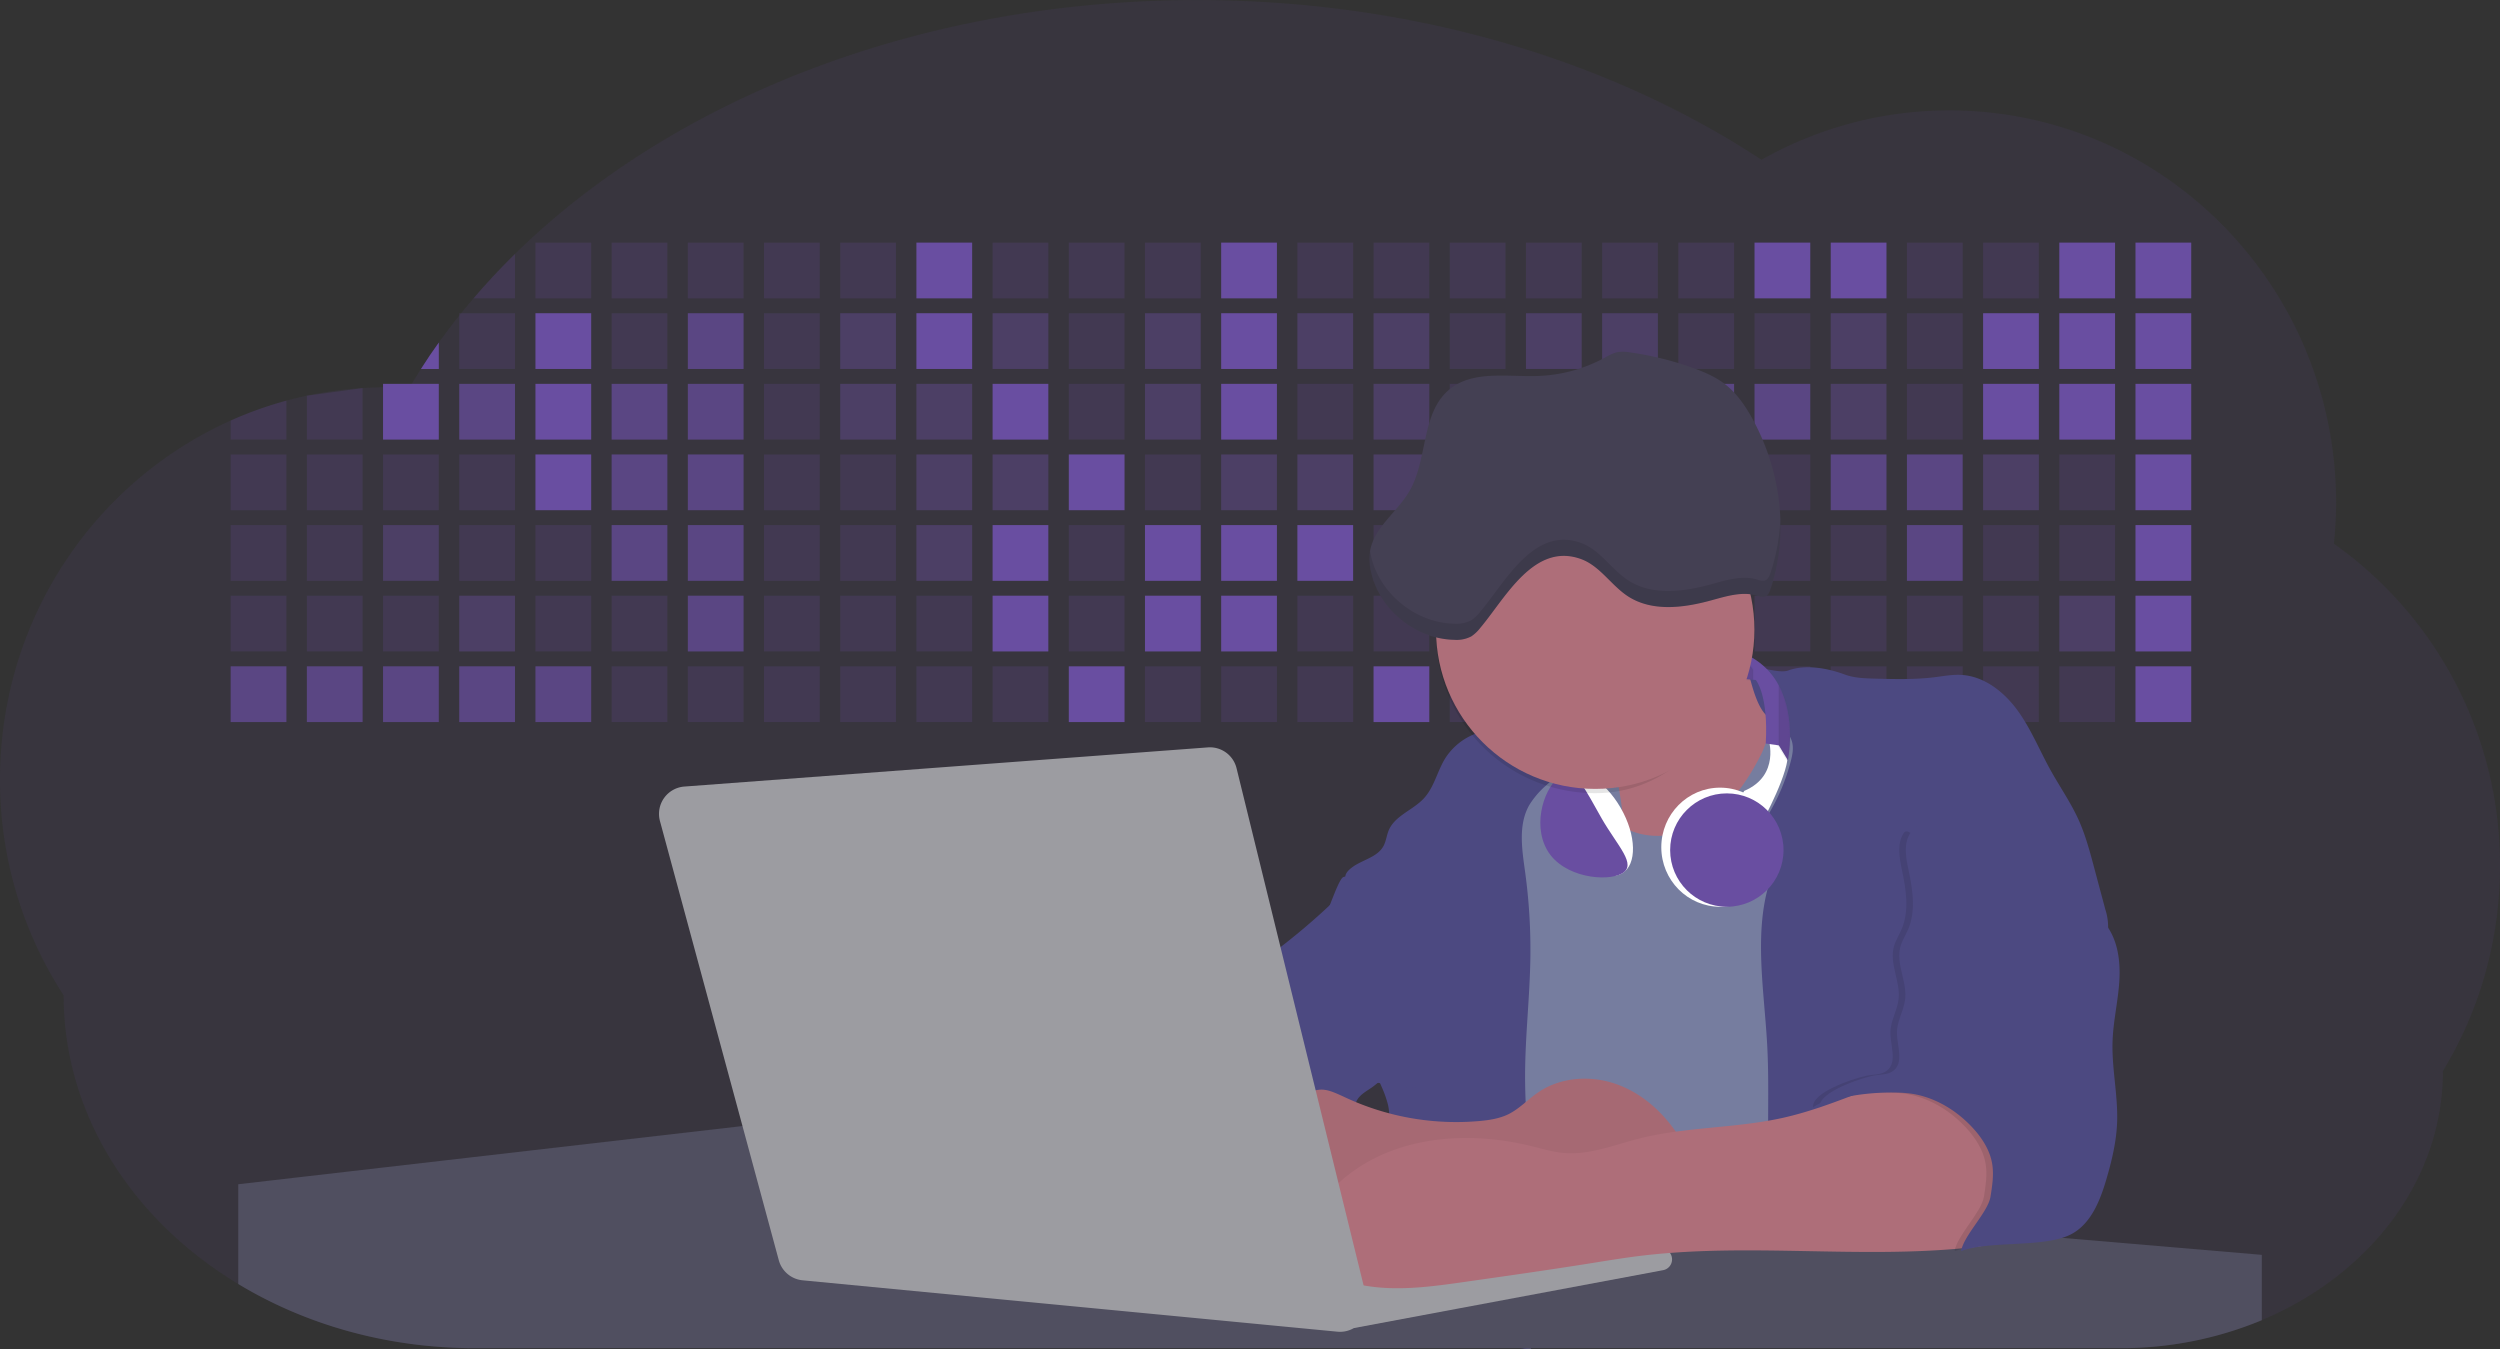 <svg id="aa7bae02-e79e-4d6b-a496-aba15f39787c" data-name="Layer 1" xmlns="http://www.w3.org/2000/svg" width="1144" height="617.32" viewBox="0 0 1144 617.32"><rect x="0" y="0" width="1144" height="617.32" fill="#333333" stroke="none"/><title>developer activity</title><path d="M1172,537.57a181.92,181.92,0,0,1-6.85,49.6,180.06,180.06,0,0,1-19.27,44.28c0,50.1-33.82,93.4-82.91,114a167.3,167.3,0,0,1-64.73,12.8H245.17c-40.25,0-77.55-10.86-108.14-29.36A185.76,185.76,0,0,1,112.2,711c-34-29.22-55.08-69.6-55.08-114.2A180.5,180.5,0,0,1,28,498.08c0-73.36,43.39-136.44,105.55-164.29a174.52,174.52,0,0,1,25.51-9.12q4.63-1.26,9.36-2.26a175.39,175.39,0,0,1,25.51-3.5q4.65-.29,9.35-.33H205c3.46,0,6.89.12,10.3.32l1.12-1.9q2.06-3.44,4.22-6.81,3.9-6.14,8.18-12.1,4.48-6.29,9.35-12.38l.83-1q2.76-3.44,5.64-6.8,9-10.49,19-20.35c72.11-70.68,185.08-116.18,312.08-116.18,98.82,0,189.15,27.55,258.34,73.07A174.18,174.18,0,0,1,920,191.86c97.74,0,177,80.37,177,179.51a184.9,184.9,0,0,1-1,18.78A180,180,0,0,1,1172,537.57Z" transform="translate(-28 -141.34)" fill="#694ea1" opacity="0.1"/><path d="M263.66,257.52v20.35h-19Q253.59,267.39,263.66,257.52Z" transform="translate(-28 -141.34)" fill="#694ea1" opacity="0.2"/><rect x="245.02" y="111.02" width="25.51" height="25.51" fill="#694ea1" opacity="0.2"/><rect x="279.88" y="111.02" width="25.51" height="25.51" fill="#694ea1" opacity="0.2"/><rect x="314.75" y="111.02" width="25.51" height="25.51" fill="#694ea1" opacity="0.2"/><rect x="349.61" y="111.02" width="25.51" height="25.51" fill="#694ea1" opacity="0.2"/><rect x="384.48" y="111.02" width="25.51" height="25.51" fill="#694ea1" opacity="0.2"/><rect x="419.35" y="111.02" width="25.51" height="25.51" fill="#694ea1"/><rect x="454.21" y="111.02" width="25.51" height="25.51" fill="#694ea1" opacity="0.2"/><rect x="489.08" y="111.02" width="25.51" height="25.51" fill="#694ea1" opacity="0.2"/><rect x="523.94" y="111.02" width="25.51" height="25.51" fill="#694ea1" opacity="0.2"/><rect x="558.81" y="111.02" width="25.51" height="25.51" fill="#694ea1"/><rect x="593.68" y="111.02" width="25.51" height="25.51" fill="#694ea1" opacity="0.2"/><rect x="628.54" y="111.02" width="25.51" height="25.51" fill="#694ea1" opacity="0.2"/><rect x="663.41" y="111.02" width="25.51" height="25.51" fill="#694ea1" opacity="0.2"/><rect x="698.28" y="111.02" width="25.51" height="25.51" fill="#694ea1" opacity="0.2"/><rect x="733.14" y="111.02" width="25.51" height="25.51" fill="#694ea1" opacity="0.2"/><rect x="768.01" y="111.02" width="25.51" height="25.51" fill="#694ea1" opacity="0.2"/><rect x="802.87" y="111.02" width="25.51" height="25.51" fill="#694ea1"/><rect x="837.74" y="111.02" width="25.51" height="25.51" fill="#694ea1"/><rect x="872.61" y="111.02" width="25.51" height="25.51" fill="#694ea1" opacity="0.2"/><rect x="907.47" y="111.02" width="25.51" height="25.51" fill="#694ea1" opacity="0.2"/><rect x="942.34" y="111.02" width="25.51" height="25.51" fill="#694ea1"/><rect x="977.2" y="111.02" width="25.51" height="25.51" fill="#694ea1"/><path d="M228.8,298.08v12.1h-8.18Q224.52,304,228.8,298.08Z" transform="translate(-28 -141.34)" fill="#694ea1"/><rect x="210.15" y="143.33" width="25.51" height="25.51" fill="#694ea1" opacity="0.2"/><rect x="245.02" y="143.33" width="25.51" height="25.51" fill="#694ea1"/><rect x="279.88" y="143.33" width="25.51" height="25.51" fill="#694ea1" opacity="0.2"/><rect x="314.75" y="143.33" width="25.51" height="25.51" fill="#694ea1" opacity="0.7"/><rect x="349.61" y="143.33" width="25.51" height="25.51" fill="#694ea1" opacity="0.2"/><rect x="384.48" y="143.33" width="25.51" height="25.51" fill="#694ea1" opacity="0.4"/><rect x="419.35" y="143.33" width="25.51" height="25.51" fill="#694ea1"/><rect x="454.21" y="143.33" width="25.51" height="25.51" fill="#694ea1" opacity="0.4"/><rect x="489.08" y="143.33" width="25.51" height="25.51" fill="#694ea1" opacity="0.2"/><rect x="523.94" y="143.33" width="25.51" height="25.51" fill="#694ea1" opacity="0.4"/><rect x="558.81" y="143.33" width="25.51" height="25.51" fill="#694ea1"/><rect x="593.68" y="143.33" width="25.51" height="25.51" fill="#694ea1" opacity="0.4"/><rect x="628.54" y="143.33" width="25.51" height="25.51" fill="#694ea1" opacity="0.4"/><rect x="663.41" y="143.33" width="25.51" height="25.51" fill="#694ea1" opacity="0.2"/><rect x="698.28" y="143.33" width="25.51" height="25.51" fill="#694ea1" opacity="0.4"/><rect x="733.14" y="143.33" width="25.51" height="25.51" fill="#694ea1" opacity="0.4"/><rect x="768.01" y="143.33" width="25.51" height="25.51" fill="#694ea1" opacity="0.2"/><rect x="802.87" y="143.33" width="25.51" height="25.51" fill="#694ea1" opacity="0.2"/><rect x="837.74" y="143.33" width="25.51" height="25.51" fill="#694ea1" opacity="0.4"/><rect x="872.61" y="143.33" width="25.51" height="25.51" fill="#694ea1" opacity="0.2"/><rect x="907.47" y="143.33" width="25.51" height="25.51" fill="#694ea1"/><rect x="942.34" y="143.33" width="25.51" height="25.51" fill="#694ea1"/><rect x="977.2" y="143.33" width="25.51" height="25.51" fill="#694ea1"/><path d="M159.06,324.67V342.5H133.55v-8.71A174.52,174.52,0,0,1,159.06,324.67Z" transform="translate(-28 -141.34)" fill="#694ea1" opacity="0.2"/><polygon points="165.93 177.57 165.93 201.16 140.42 201.16 140.42 181.07 165.93 177.57" fill="#694ea1" opacity="0.2"/><rect x="175.28" y="175.65" width="25.51" height="25.51" fill="#694ea1"/><rect x="210.15" y="175.65" width="25.51" height="25.51" fill="#694ea1" opacity="0.7"/><rect x="245.02" y="175.65" width="25.51" height="25.51" fill="#694ea1"/><rect x="279.88" y="175.65" width="25.51" height="25.51" fill="#694ea1" opacity="0.7"/><rect x="314.75" y="175.65" width="25.51" height="25.51" fill="#694ea1" opacity="0.7"/><rect x="349.61" y="175.65" width="25.51" height="25.51" fill="#694ea1" opacity="0.2"/><rect x="384.48" y="175.65" width="25.51" height="25.51" fill="#694ea1" opacity="0.4"/><rect x="419.35" y="175.65" width="25.51" height="25.51" fill="#694ea1" opacity="0.4"/><rect x="454.21" y="175.65" width="25.51" height="25.51" fill="#694ea1"/><rect x="489.08" y="175.65" width="25.51" height="25.51" fill="#694ea1" opacity="0.2"/><rect x="523.94" y="175.65" width="25.51" height="25.51" fill="#694ea1" opacity="0.4"/><rect x="558.81" y="175.65" width="25.51" height="25.51" fill="#694ea1"/><rect x="593.68" y="175.65" width="25.51" height="25.51" fill="#694ea1" opacity="0.2"/><rect x="628.54" y="175.65" width="25.51" height="25.51" fill="#694ea1" opacity="0.4"/><rect x="663.41" y="175.65" width="25.51" height="25.51" fill="#694ea1" opacity="0.2"/><rect x="698.28" y="175.65" width="25.51" height="25.51" fill="#694ea1"/><rect x="733.14" y="175.65" width="25.51" height="25.51" fill="#694ea1" opacity="0.2"/><rect x="768.01" y="175.65" width="25.51" height="25.51" fill="#694ea1" opacity="0.7"/><rect x="802.87" y="175.65" width="25.51" height="25.51" fill="#694ea1" opacity="0.7"/><rect x="837.74" y="175.65" width="25.51" height="25.51" fill="#694ea1" opacity="0.4"/><rect x="872.61" y="175.65" width="25.51" height="25.51" fill="#694ea1" opacity="0.2"/><rect x="907.47" y="175.65" width="25.51" height="25.51" fill="#694ea1"/><rect x="942.34" y="175.65" width="25.51" height="25.51" fill="#694ea1"/><rect x="977.2" y="175.65" width="25.51" height="25.51" fill="#694ea1"/><rect x="105.55" y="207.96" width="25.51" height="25.51" fill="#694ea1" opacity="0.2"/><rect x="140.42" y="207.96" width="25.51" height="25.51" fill="#694ea1" opacity="0.2"/><rect x="175.28" y="207.96" width="25.51" height="25.51" fill="#694ea1" opacity="0.2"/><rect x="210.15" y="207.96" width="25.51" height="25.51" fill="#694ea1" opacity="0.2"/><rect x="245.02" y="207.96" width="25.51" height="25.51" fill="#694ea1"/><rect x="279.88" y="207.96" width="25.51" height="25.51" fill="#694ea1" opacity="0.7"/><rect x="314.75" y="207.96" width="25.51" height="25.51" fill="#694ea1" opacity="0.7"/><rect x="349.61" y="207.96" width="25.51" height="25.51" fill="#694ea1" opacity="0.2"/><rect x="384.48" y="207.96" width="25.51" height="25.51" fill="#694ea1" opacity="0.2"/><rect x="419.35" y="207.96" width="25.51" height="25.51" fill="#694ea1" opacity="0.4"/><rect x="454.21" y="207.96" width="25.51" height="25.51" fill="#694ea1" opacity="0.4"/><rect x="489.08" y="207.96" width="25.51" height="25.51" fill="#694ea1"/><rect x="523.94" y="207.96" width="25.51" height="25.51" fill="#694ea1" opacity="0.2"/><rect x="558.81" y="207.96" width="25.51" height="25.51" fill="#694ea1" opacity="0.4"/><rect x="593.68" y="207.96" width="25.51" height="25.51" fill="#694ea1" opacity="0.4"/><rect x="628.54" y="207.96" width="25.51" height="25.51" fill="#694ea1" opacity="0.4"/><rect x="663.41" y="207.96" width="25.51" height="25.51" fill="#694ea1" opacity="0.4"/><rect x="698.28" y="207.96" width="25.51" height="25.51" fill="#694ea1" opacity="0.2"/><rect x="733.14" y="207.96" width="25.51" height="25.51" fill="#694ea1" opacity="0.2"/><rect x="768.01" y="207.96" width="25.51" height="25.51" fill="#694ea1" opacity="0.2"/><rect x="802.87" y="207.96" width="25.51" height="25.51" fill="#694ea1" opacity="0.2"/><rect x="837.74" y="207.96" width="25.51" height="25.51" fill="#694ea1" opacity="0.7"/><rect x="872.61" y="207.96" width="25.51" height="25.51" fill="#694ea1" opacity="0.7"/><rect x="907.47" y="207.96" width="25.51" height="25.51" fill="#694ea1" opacity="0.4"/><rect x="942.34" y="207.96" width="25.51" height="25.51" fill="#694ea1" opacity="0.2"/><rect x="977.2" y="207.96" width="25.51" height="25.51" fill="#694ea1"/><rect x="105.55" y="240.28" width="25.51" height="25.51" fill="#694ea1" opacity="0.2"/><rect x="140.42" y="240.28" width="25.51" height="25.51" fill="#694ea1" opacity="0.2"/><rect x="175.28" y="240.28" width="25.51" height="25.51" fill="#694ea1" opacity="0.4"/><rect x="210.15" y="240.28" width="25.51" height="25.51" fill="#694ea1" opacity="0.2"/><rect x="245.02" y="240.28" width="25.51" height="25.51" fill="#694ea1" opacity="0.2"/><rect x="279.88" y="240.28" width="25.51" height="25.51" fill="#694ea1" opacity="0.7"/><rect x="314.75" y="240.28" width="25.51" height="25.51" fill="#694ea1" opacity="0.7"/><rect x="349.61" y="240.28" width="25.51" height="25.51" fill="#694ea1" opacity="0.2"/><rect x="384.48" y="240.28" width="25.51" height="25.51" fill="#694ea1" opacity="0.2"/><rect x="419.35" y="240.28" width="25.51" height="25.51" fill="#694ea1" opacity="0.4"/><rect x="454.21" y="240.28" width="25.51" height="25.51" fill="#694ea1"/><rect x="489.08" y="240.28" width="25.51" height="25.51" fill="#694ea1" opacity="0.2"/><rect x="523.94" y="240.28" width="25.51" height="25.51" fill="#694ea1"/><rect x="558.81" y="240.28" width="25.51" height="25.51" fill="#694ea1"/><rect x="593.68" y="240.28" width="25.51" height="25.51" fill="#694ea1"/><rect x="628.54" y="240.28" width="25.51" height="25.51" fill="#694ea1" opacity="0.2"/><rect x="663.41" y="240.28" width="25.51" height="25.51" fill="#694ea1"/><rect x="698.28" y="240.28" width="25.51" height="25.51" fill="#694ea1" opacity="0.2"/><rect x="733.14" y="240.28" width="25.51" height="25.51" fill="#694ea1" opacity="0.2"/><rect x="768.01" y="240.28" width="25.51" height="25.51" fill="#694ea1" opacity="0.2"/><rect x="802.87" y="240.28" width="25.51" height="25.51" fill="#694ea1" opacity="0.2"/><rect x="837.74" y="240.28" width="25.51" height="25.51" fill="#694ea1" opacity="0.2"/><rect x="872.61" y="240.28" width="25.51" height="25.51" fill="#694ea1" opacity="0.7"/><rect x="907.47" y="240.28" width="25.51" height="25.51" fill="#694ea1" opacity="0.2"/><rect x="942.34" y="240.28" width="25.51" height="25.51" fill="#694ea1" opacity="0.2"/><rect x="977.2" y="240.28" width="25.51" height="25.51" fill="#694ea1"/><rect x="105.55" y="272.59" width="25.51" height="25.51" fill="#694ea1" opacity="0.2"/><rect x="140.42" y="272.59" width="25.51" height="25.51" fill="#694ea1" opacity="0.2"/><rect x="175.28" y="272.59" width="25.51" height="25.51" fill="#694ea1" opacity="0.2"/><rect x="210.15" y="272.59" width="25.51" height="25.51" fill="#694ea1" opacity="0.4"/><rect x="245.02" y="272.59" width="25.51" height="25.51" fill="#694ea1" opacity="0.2"/><rect x="279.88" y="272.59" width="25.51" height="25.51" fill="#694ea1" opacity="0.2"/><rect x="314.75" y="272.59" width="25.51" height="25.51" fill="#694ea1" opacity="0.7"/><rect x="349.61" y="272.59" width="25.51" height="25.51" fill="#694ea1" opacity="0.2"/><rect x="384.48" y="272.59" width="25.51" height="25.51" fill="#694ea1" opacity="0.2"/><rect x="419.35" y="272.59" width="25.51" height="25.51" fill="#694ea1" opacity="0.2"/><rect x="454.21" y="272.59" width="25.51" height="25.51" fill="#694ea1"/><rect x="489.08" y="272.59" width="25.51" height="25.51" fill="#694ea1" opacity="0.2"/><rect x="523.94" y="272.59" width="25.51" height="25.51" fill="#694ea1"/><rect x="558.81" y="272.59" width="25.51" height="25.51" fill="#694ea1"/><rect x="593.68" y="272.59" width="25.51" height="25.51" fill="#694ea1" opacity="0.2"/><rect x="628.54" y="272.59" width="25.51" height="25.51" fill="#694ea1" opacity="0.2"/><rect x="663.41" y="272.59" width="25.51" height="25.51" fill="#694ea1" opacity="0.2"/><rect x="698.28" y="272.59" width="25.51" height="25.51" fill="#694ea1" opacity="0.2"/><rect x="733.14" y="272.59" width="25.51" height="25.51" fill="#694ea1" opacity="0.2"/><rect x="768.01" y="272.59" width="25.51" height="25.51" fill="#694ea1" opacity="0.2"/><rect x="802.87" y="272.59" width="25.51" height="25.51" fill="#694ea1" opacity="0.2"/><rect x="837.74" y="272.59" width="25.51" height="25.51" fill="#694ea1" opacity="0.2"/><rect x="872.61" y="272.59" width="25.51" height="25.51" fill="#694ea1" opacity="0.2"/><rect x="907.47" y="272.59" width="25.51" height="25.51" fill="#694ea1" opacity="0.2"/><rect x="942.34" y="272.59" width="25.51" height="25.51" fill="#694ea1" opacity="0.4"/><rect x="977.2" y="272.59" width="25.51" height="25.51" fill="#694ea1"/><rect x="105.55" y="304.91" width="25.51" height="25.51" fill="#694ea1" opacity="0.7"/><rect x="140.42" y="304.91" width="25.51" height="25.51" fill="#694ea1" opacity="0.7"/><rect x="175.28" y="304.91" width="25.51" height="25.51" fill="#694ea1" opacity="0.7"/><rect x="210.15" y="304.91" width="25.51" height="25.51" fill="#694ea1" opacity="0.7"/><rect x="245.02" y="304.91" width="25.51" height="25.51" fill="#694ea1" opacity="0.7"/><rect x="279.88" y="304.91" width="25.51" height="25.51" fill="#694ea1" opacity="0.2"/><rect x="314.75" y="304.91" width="25.51" height="25.51" fill="#694ea1" opacity="0.2"/><rect x="349.61" y="304.91" width="25.51" height="25.51" fill="#694ea1" opacity="0.2"/><rect x="384.48" y="304.91" width="25.51" height="25.51" fill="#694ea1" opacity="0.2"/><rect x="419.35" y="304.91" width="25.51" height="25.51" fill="#694ea1" opacity="0.2"/><rect x="454.21" y="304.91" width="25.51" height="25.51" fill="#694ea1" opacity="0.2"/><rect x="489.08" y="304.91" width="25.51" height="25.51" fill="#694ea1"/><rect x="523.94" y="304.91" width="25.51" height="25.51" fill="#694ea1" opacity="0.2"/><rect x="558.81" y="304.91" width="25.51" height="25.51" fill="#694ea1" opacity="0.2"/><rect x="593.68" y="304.91" width="25.51" height="25.51" fill="#694ea1" opacity="0.2"/><rect x="628.54" y="304.91" width="25.51" height="25.51" fill="#694ea1"/><rect x="663.41" y="304.91" width="25.51" height="25.51" fill="#694ea1" opacity="0.2"/><rect x="698.28" y="304.91" width="25.51" height="25.51" fill="#694ea1" opacity="0.2"/><rect x="733.14" y="304.91" width="25.51" height="25.51" fill="#694ea1" opacity="0.2"/><rect x="768.01" y="304.91" width="25.51" height="25.51" fill="#694ea1" opacity="0.2"/><rect x="802.87" y="304.91" width="25.51" height="25.51" fill="#694ea1" opacity="0.2"/><rect x="837.74" y="304.91" width="25.51" height="25.51" fill="#694ea1" opacity="0.2"/><rect x="872.61" y="304.91" width="25.51" height="25.51" fill="#694ea1" opacity="0.2"/><rect x="907.47" y="304.91" width="25.51" height="25.51" fill="#694ea1" opacity="0.2"/><rect x="942.34" y="304.91" width="25.51" height="25.51" fill="#694ea1" opacity="0.2"/><rect x="977.2" y="304.91" width="25.51" height="25.51" fill="#694ea1"/><circle cx="734.52" cy="363.89" r="34.87" fill="#767d9f"/><path d="M760.71,460.87q5.22,22.78,8.86,45.9c.73,4.58,1.38,9.41-.28,13.74-1.39,3.61-4.22,6.43-6.44,9.59s-3.9,7.21-2.55,10.83,5.29,5.6,9.05,6.62c10.76,2.9,22.23.79,32.94-2.35a53.29,53.29,0,0,0,13.81-5.72c4.54-2.88,8.26-6.88,11.68-11,15.61-18.93,25.83-41.65,35.45-64.23a39.12,39.12,0,0,1-33.11-13.34c-3.94-4.63-6.83-11.08-4.61-16.74-6.51,3.57-14.24,3.81-21.25,6.25a75.49,75.49,0,0,0-12.5,6.15q-7.18,4.15-14.28,8.46C772.07,458.29,767,461.19,760.71,460.87Z" transform="translate(-28 -141.34)" fill="#ae6e79"/><path d="M833.64,487.05c-6.11,11.89-14.06,23.32-25.41,30.4s-26.63,9-38,2c-5.6-3.42-9.84-8.62-14.73-13s-11-8.13-17.57-7.56c-7.24.63-12.91,6.28-17.76,11.69-7.36,8.22-14.47,16.79-19.68,26.52-10,18.7-12.37,40.56-11.93,61.76s3.51,42.29,3.58,63.49c.1,26.08-4.32,51.95-8.79,77.64,41.1-5.06,82.25,6,123.44,10.19,26.36,2.71,52.92,2.65,79.42,2.58,4.66,0,9.62-.12,13.5-2.7a18.2,18.2,0,0,0,5.59-6.64c3.66-6.75,5.13-14.45,6.15-22.06,2.59-19.22,2.67-38.68,2.74-58.08.18-47,.35-94.17-5.62-140.8-1.47-11.47-3.35-23-7.75-33.73s-11.58-20.6-21.62-26.35c-6.45-3.7-21.4-10.14-29-6.41C841.67,460.15,837.73,479.09,833.64,487.05Z" transform="translate(-28 -141.34)" fill="#767d9f"/><path d="M836.68,619.77c-1.55-29-7.86-59.95,5.57-85.69,3.3-6.32-8.54-14.21-4.88-20.33a92.08,92.08,0,0,0,10.06-23.93c.76-2.89,1.37-5.95.65-8.85-1.33-5.29-6.56-8.44-11-11.66-4.9-3.56-7.42-14.41-9-20.28s12.57,1.2,18.26-.89c7.9-2.89,17.94-1.07,25.82,1.86,4.4,1.62,9.18,1.76,13.87,1.88,9.11.24,18.25.47,27.29-.65,4.06-.51,8.13-1.28,12.21-1.05,10.41.59,19.46,7.71,25.62,16.13s10.08,18.23,15.13,27.35c4.21,7.6,9.23,14.78,12.82,22.69,3.18,7,5.19,14.52,7.18,22l5.13,19.19a25.58,25.58,0,0,1,1.26,8.51c-.26,3.07-1.62,5.93-3,8.66A164.12,164.12,0,0,1,971,603.2c-10.79,13.23-23.89,25.16-30.3,41-2.5,6.17-3.89,12.73-5.16,19.27a707.94,707.94,0,0,0-10.9,79.15,174.2,174.2,0,0,0-36.52-12.21,177.61,177.61,0,0,0-19-3c-5.59-.58-12.8.52-18.12-1-8.9-2.53-9.88-17.58-11.23-25.46-2.16-12.55-2.59-25.32-2.67-38C837,648.53,837.45,634.14,836.68,619.77Z" transform="translate(-28 -141.34)" fill="#4c4981"/><path d="M641.23,565.54c4.21,24,8.85,48.07,18,70.62-.23.22-.46.42-.69.62-.81.69-1.65,1.34-2.53,2-2.05,1.44-4.3,2.66-6,4.54a8,8,0,0,0-1.5,2.45,5.48,5.48,0,0,0,0,4.47c-4.77,2.11-10.31,1.46-15.66,1.26-4.61-.17-9.08,0-12.78,2.53-5.14,3.54-6.69,10.34-7.52,16.52q-.46,3.38-.79,6.77-.32,3.15-.52,6.32a188.61,188.61,0,0,0-.19,21q.08,1.92.21,3.84c-16.34-.39-31.23-8.91-45.32-17.19-3.22-1.89-6.54-3.88-8.63-7A15.8,15.8,0,0,1,555,674c0-.51.09-1,.16-1.52a41.58,41.58,0,0,1,2.29-8.68,107.2,107.2,0,0,1,19.19-32.65c3.58-4.18,7.61-8.27,9.28-13.52.73-2.29,1-4.72,1.74-7,3.32-9.88,15.3-14.55,19.4-24.14,1-2.29,1.46-4.8,2.7-7a17.63,17.63,0,0,1,4.25-4.75c.73-.61,1.49-1.2,2.24-1.79q10.54-8.26,20.31-17.45,1.82-1.71,3.6-3.46A59.48,59.48,0,0,0,641.23,565.54Z" transform="translate(-28 -141.34)" fill="#4c4981"/><path d="M742,494.56c-1.44,1.52-3,2.95-4.53,4.37l-.41.37-1.62,1.5a39,39,0,0,0-7.55,8.79l-.17.28c-5.1,9.13-3.21,20.37-1.79,30.74a261.55,261.55,0,0,1,2.37,39c-.26,18-2.38,35.88-2.42,53.86,0,4.08.09,8.15.27,12.23.29,6.63.79,13.25,1.39,19.87.65,7.26,1.43,14.51,2.16,21.76.58,5.61,1.13,11.21,1.59,16.81.23,2.9.45,5.79.63,8.69.21,3.4.38,6.81.48,10.21h0c.07,2.16.11,4.31.11,6.47,0,1.23,0,2.45,0,3.67q0,3.51-.19,7-.2,4.49-.61,9c-.31,3.27-.86,6.84-3.16,9.14-.14.14-.29.27-.44.4l-3.24-.4a332.72,332.72,0,0,0-67.3-1.2c.49-3.38.94-6.75,1.38-10.14.2-1.6.4-3.21.59-4.82q.33-2.76.63-5.52c.23-2,.44-4,.64-6q.78-7.73,1.37-15.47.87-11.29,1.32-22.62.22-5.41.34-10.83.17-6.72.16-13.45,0-6.54-.11-13.1c0-1.44-.06-2.88-.18-4.31a27.35,27.35,0,0,0-.53-3.83,49.87,49.87,0,0,0-3-8.48c-.22-.52-.43-1-.64-1.55-.12-.27-.23-.55-.34-.82,5.76-5.13,9.86-12,13.8-18.76,6.39-10.89,12.93-22.26,14-34.84s-5.18-26.71-17.2-30.55c-3.27-1-6.73-1.28-10.1-1.87-3.18-.56-9.81-1.83-13.49-4.11q-3,3.08-6,6.05a22.15,22.15,0,0,1,2.17-8.71l1.42.07a2.71,2.71,0,0,1-.16-1c0-1.07.74-2.28,2.32-3.62,4.71-4,12.12-4.89,15.09-10.3,1.24-2.25,1.45-4.93,2.45-7.29,2.87-6.73,11.11-9.21,16.07-14.59s6.2-13,10.21-19a28.62,28.62,0,0,1,12-10c.4-.19.81-.38,1.22-.55,8.3-3.55,18.16-4.36,26.76-4.34,3.34,0,12,.1,16.24,1.79a5.32,5.32,0,0,1,1.85,1.13C752.37,480.61,745.34,491,742,494.56Z" transform="translate(-28 -141.34)" fill="#4c4981"/><path d="M642.72,542.69a60.88,60.88,0,0,1,46.74,4.87c7.2,4,13.66,9.58,17.62,16.78,5.95,10.8,5.69,23.82,5.27,36.15-.21,6.17-.48,12.56-3.2,18.1C706,625,700.06,629.4,694,633a42.24,42.24,0,0,1-12.32,5.33c-6.72,1.46-13.7.22-20.47-1-7.36-1.36-15.26-3-20.37-8.48-3-3.18-4.64-7.31-6.26-11.35q-3.49-8.75-7-17.48c-4.05-10.11-5.42-18.52-.07-28.37,2.43-4.49,5.4-8.69,7.8-13.21C636.51,556.14,640.81,543.28,642.72,542.69Z" transform="translate(-28 -141.34)" fill="#4c4981"/><path d="M1063,715.56v29.9a167.3,167.3,0,0,1-64.73,12.8H728.58c-.14.14-.29.27-.44.4l-3.24-.4H245.17c-40.25,0-77.55-10.86-108.14-29.36V683.25l230.72-26.63.18,0L502.29,668l34.77,3,18.06,1.53,37.38,3.17,19.23,1.63,28,2.38,3.94.33,20.18,1.71L691.23,684l38.5,3.26,64.18,5.45,45.15,3.83,74.14,6.29,14.1,1.19,1.52.13,1.32.11,18.62,1.58,20.44,1.74,2.37.2Z" transform="translate(-28 -141.34)" fill="#504f60"/><polygon points="764 573.12 474.86 523.77 463.65 580.46 596.19 596.33 637 601.44 749.26 579.33 764 573.12" fill="#9c9ca1"/><path d="M642.33,739.94l144.86-27.23a5,5,0,0,1,5.94,4.93h0a5,5,0,0,1-4.09,4.93L647.57,749.06Z" transform="translate(-28 -141.34)" fill="#9c9ca1"/><path d="M705.17,654.31c4.51-.42,9.08-1.13,13.14-3.13,5-2.49,8.89-6.78,13.52-9.94,10.18-7,23.8-7.94,35.47-3.92s21.41,12.63,28.23,22.91c4.53,6.85,7.93,15.59,4.73,23.15a30.51,30.51,0,0,1-4.12,6.44l-8.34,10.9a29,29,0,0,1-5.66,6.09c-3.12,2.27-7,3.2-10.82,3.76-10.15,1.48-20.48.64-30.71,1.32-17.57,1.17-34.73,6.83-52.34,6.64-10.12-.11-20.11-2.15-30-4.19l-43.77-9c-7.62-1.56-16.23-3.84-19.82-10.75-1.61-3.11-1.91-6.71-2.1-10.21-.52-9.64,0-20.36,6.68-27.31,6.28-6.52,16.21-8.58,23.71-13.4,9.18-5.91,12.21-4,21.89.44A120,120,0,0,0,705.17,654.31Z" transform="translate(-28 -141.34)" fill="#ae6e79"/><path d="M705.17,654.31c4.51-.42,9.08-1.13,13.14-3.13,5-2.49,8.89-6.78,13.52-9.94,10.18-7,23.8-7.94,35.47-3.92s21.41,12.63,28.23,22.91c4.53,6.85,7.93,15.59,4.73,23.15a30.51,30.51,0,0,1-4.12,6.44l-8.34,10.9a29,29,0,0,1-5.66,6.09c-3.12,2.27-7,3.2-10.82,3.76-10.15,1.48-20.48.64-30.71,1.32-17.57,1.17-34.73,6.83-52.34,6.64-10.12-.11-20.11-2.15-30-4.19l-43.77-9c-7.62-1.56-16.23-3.84-19.82-10.75-1.61-3.11-1.91-6.71-2.1-10.21-.52-9.64,0-20.36,6.68-27.31,6.28-6.52,16.21-8.58,23.71-13.4,9.18-5.91,12.21-4,21.89.44A120,120,0,0,0,705.17,654.31Z" transform="translate(-28 -141.34)" opacity="0.05"/><path d="M880.94,640.6c-12.28,4.75-24.63,9.52-37.49,12.35-21.56,4.75-44.12,4-65.51,9.43-11.3,2.88-22.53,7.52-34.14,6.58-5.19-.42-10.2-2-15.25-3.2-28.37-7-60.62-4.73-83.66,13.27-7.88,6.15-14.33,13.82-20.18,22a14.7,14.7,0,0,0,5.91,21.88A86.62,86.62,0,0,0,659,730.48c13.13,1.16,26.32-.7,39.38-2.56,19.38-2.75,38.77-5.51,58.1-8.6,6.94-1.11,13.88-2.26,20.86-3.14,50.23-6.35,101.37,1.37,151.73-3.93,5.09-.54,10.27-1.24,14.9-3.41,11.72-5.5,17.52-20,15.1-32.74s-11.76-23.33-23-29.83c-9.42-5.47-19.58-7.68-30.07-10C896.26,634,890.32,637,880.94,640.6Z" transform="translate(-28 -141.34)" fill="#ae6e79"/><path d="M988.67,564.44c5.54,7.26,6.72,17,6.12,26.09s-2.76,18.08-3.08,27.21c-.44,12.52,2.58,25,2.07,37.48-.36,8.73-2.43,17.29-4.88,25.67-2.89,9.89-7.07,20.52-16.2,25.27-12.12,6.31-37.54,2.76-50.29,7.7,1.16-7.23,12.28-17.7,13.44-24.93.8-5,1.61-10.14.75-15.15-1.1-6.39-4.85-12.06-9.3-16.78-7.08-7.51-16.32-13.16-26.47-15s-35-.33-43.12,6.08c-1-6.62,17.6-13,24.14-14.43,3.26-.73,7-.32,9.61-2.39,5-3.92,1.37-11.73,1.61-18,.19-5,3.11-9.58,3.7-14.58,1-8-4.22-16.15-2.17-24,.76-2.9,2.45-5.45,3.62-8.21,3.56-8.45,2-18.09.1-27.07-1.18-5.64-2.33-12,.81-16.81,2.91-4.49,11.17,11.5,16.46,10.76,17.47-2.45,33.28-15.4,47.39-4.8,7.19,5.4,8.13,11,11,18.71C976.77,554.6,984,558.36,988.67,564.44Z" transform="translate(-28 -141.34)" opacity="0.1"/><path d="M991.67,564.44c5.54,7.26,6.72,17,6.12,26.09s-2.76,18.08-3.08,27.21c-.44,12.52,2.58,25,2.07,37.48-.36,8.73-2.43,17.29-4.88,25.67-2.89,9.89-7.07,20.52-16.2,25.27-12.12,6.31-37.54,2.76-50.29,7.7,1.16-7.23,12.28-17.7,13.44-24.93.8-5,1.61-10.14.75-15.15-1.1-6.39-4.85-12.06-9.3-16.78-7.08-7.51-16.32-13.16-26.47-15s-35-.33-43.12,6.08c-1-6.62,17.6-13,24.14-14.43,3.26-.73,7-.32,9.61-2.39,5-3.92,1.37-11.73,1.61-18,.19-5,3.11-9.58,3.7-14.58,1-8-4.22-16.15-2.17-24,.76-2.9,2.45-5.45,3.62-8.21,3.56-8.45,2-18.09.1-27.07-1.18-5.64-2.33-12,.81-16.81,2.91-4.49,8.6-6.19,13.89-6.94a68.42,68.42,0,0,1,50,12.9c7.19,5.4,8.13,11,11,18.71C979.77,554.6,987,558.36,991.67,564.44Z" transform="translate(-28 -141.34)" fill="#4c4981"/><path d="M330,517.06,384.37,718a12.55,12.55,0,0,0,10.91,9.21L640,750.72a12.54,12.54,0,0,0,13.38-15.48L593.84,492.86a12.54,12.54,0,0,0-13.12-9.51L341.13,501.27A12.54,12.54,0,0,0,330,517.06Z" transform="translate(-28 -141.34)" fill="#9c9ca1"/><ellipse cx="787.11" cy="387.68" rx="26.9" ry="27.25" fill="#fff"/><path d="M837.2,479.31s5.67,16.86-11.06,23.95L824,507l10.48,10.34S847.4,493.77,846,485.4C846,485.4,844,476.9,837.2,479.31Z" transform="translate(-28 -141.34)" fill="#fff"/><circle cx="790.2" cy="388.99" r="25.94" fill="#694ea1"/><path d="M846.13,489.23l-4.12-6.8-6-.85c1.28-22.39-4.53-29.06-4.53-29.06l-1.35-.13-5.88-.57-11.06-11.48v-3.26c15.54,1.85,24.13,9.23,28.77,17.88C850.16,470.14,846.13,489.23,846.13,489.23Z" transform="translate(-28 -141.34)" fill="#694ea1"/><path d="M830.18,448.27v4.12l-5.88-.57-11.06-11.48S830.35,444.17,830.18,448.27Z" transform="translate(-28 -141.34)" stroke="#4c4981" stroke-miterlimit="10" opacity="0.1"/><path d="M846.13,489.23l-4.12-6.8V455C850.16,470.14,846.13,489.23,846.13,489.23Z" transform="translate(-28 -141.34)" stroke="#4c4981" stroke-miterlimit="10" opacity="0.1"/><ellipse cx="757.11" cy="518.2" rx="14.43" ry="26.32" transform="translate(-185.67 306.64) rotate(-30)" fill="#fff"/><path d="M761,516c7.27,12.59,16.19,21,9.29,25s-27,2-34.27-10.6-.67-30,6.23-34S753.72,503.38,761,516Z" transform="translate(-28 -141.34)" fill="#694ea1"/><path d="M825.73,425.3c0,40.23-27.53,79-67.76,79a72.85,72.85,0,0,1,0-145.7C798.2,358.64,825.73,385.06,825.73,425.3Z" transform="translate(-28 -141.34)" opacity="0.1"/><circle cx="729.97" cy="288.15" r="72.85" fill="#ae6e79"/><path d="M751.57,397.21c8.67,3.19,13.8,12.15,21.58,17.14,11,7,25.32,5.19,37.88,1.73,7-1.91,14.32-4.24,21.21-2.12a6,6,0,0,0,3.23.46c1.5-.43,2.24-2.09,2.73-3.57,8.52-25.4,4.69-54.17-8.17-77.67-3.32-6.06-7.3-11.92-12.78-16.13-4.32-3.31-9.4-5.48-14.52-7.33a145,145,0,0,0-28.88-7.13,17.94,17.94,0,0,0-5.27-.17c-2.41.39-4.57,1.69-6.72,2.85A68.78,68.78,0,0,1,732,313.38c-14,.53-30-2.77-40.79,6.21-13,10.77-9.76,31.78-18.19,46.4-5.58,9.67-16.34,16.69-18.11,27.7a25.57,25.57,0,0,0,.63,10.07c4.12,16.94,20.52,30.06,38,30.37a14.42,14.42,0,0,0,7.76-1.59,17.55,17.55,0,0,0,4.09-3.89C716.84,415.09,729.94,389.25,751.57,397.21Z" transform="translate(-28 -141.34)" fill="#444053"/><path d="M838.2,403.48c-.49,1.48-1.23,3.14-2.73,3.57a6,6,0,0,1-3.23-.46c-6.89-2.12-14.25.21-21.2,2.12-12.57,3.46-26.92,5.31-37.88-1.73-7.79-5-12.91-14-21.59-17.14-21.63-8-34.73,17.88-46.21,31.44a17.55,17.55,0,0,1-4.09,3.89,14.42,14.42,0,0,1-7.76,1.59c-17.42-.31-33.83-13.43-38-30.37-.23-1-.43-2-.58-3,0,.09,0,.17-.05.26a25.57,25.57,0,0,0,.63,10.07c4.12,16.94,20.53,30.06,38,30.37a14.42,14.42,0,0,0,7.76-1.59,17.55,17.55,0,0,0,4.09-3.89c11.48-13.56,24.58-39.4,46.21-31.44,8.68,3.19,13.8,12.15,21.59,17.14,11,7,25.31,5.19,37.88,1.73,7-1.91,14.31-4.24,21.2-2.12a6,6,0,0,0,3.23.46c1.5-.43,2.24-2.09,2.73-3.57a90.29,90.29,0,0,0,4.48-32.26A88.8,88.8,0,0,1,838.2,403.48Z" transform="translate(-28 -141.34)" opacity="0.1"/></svg>